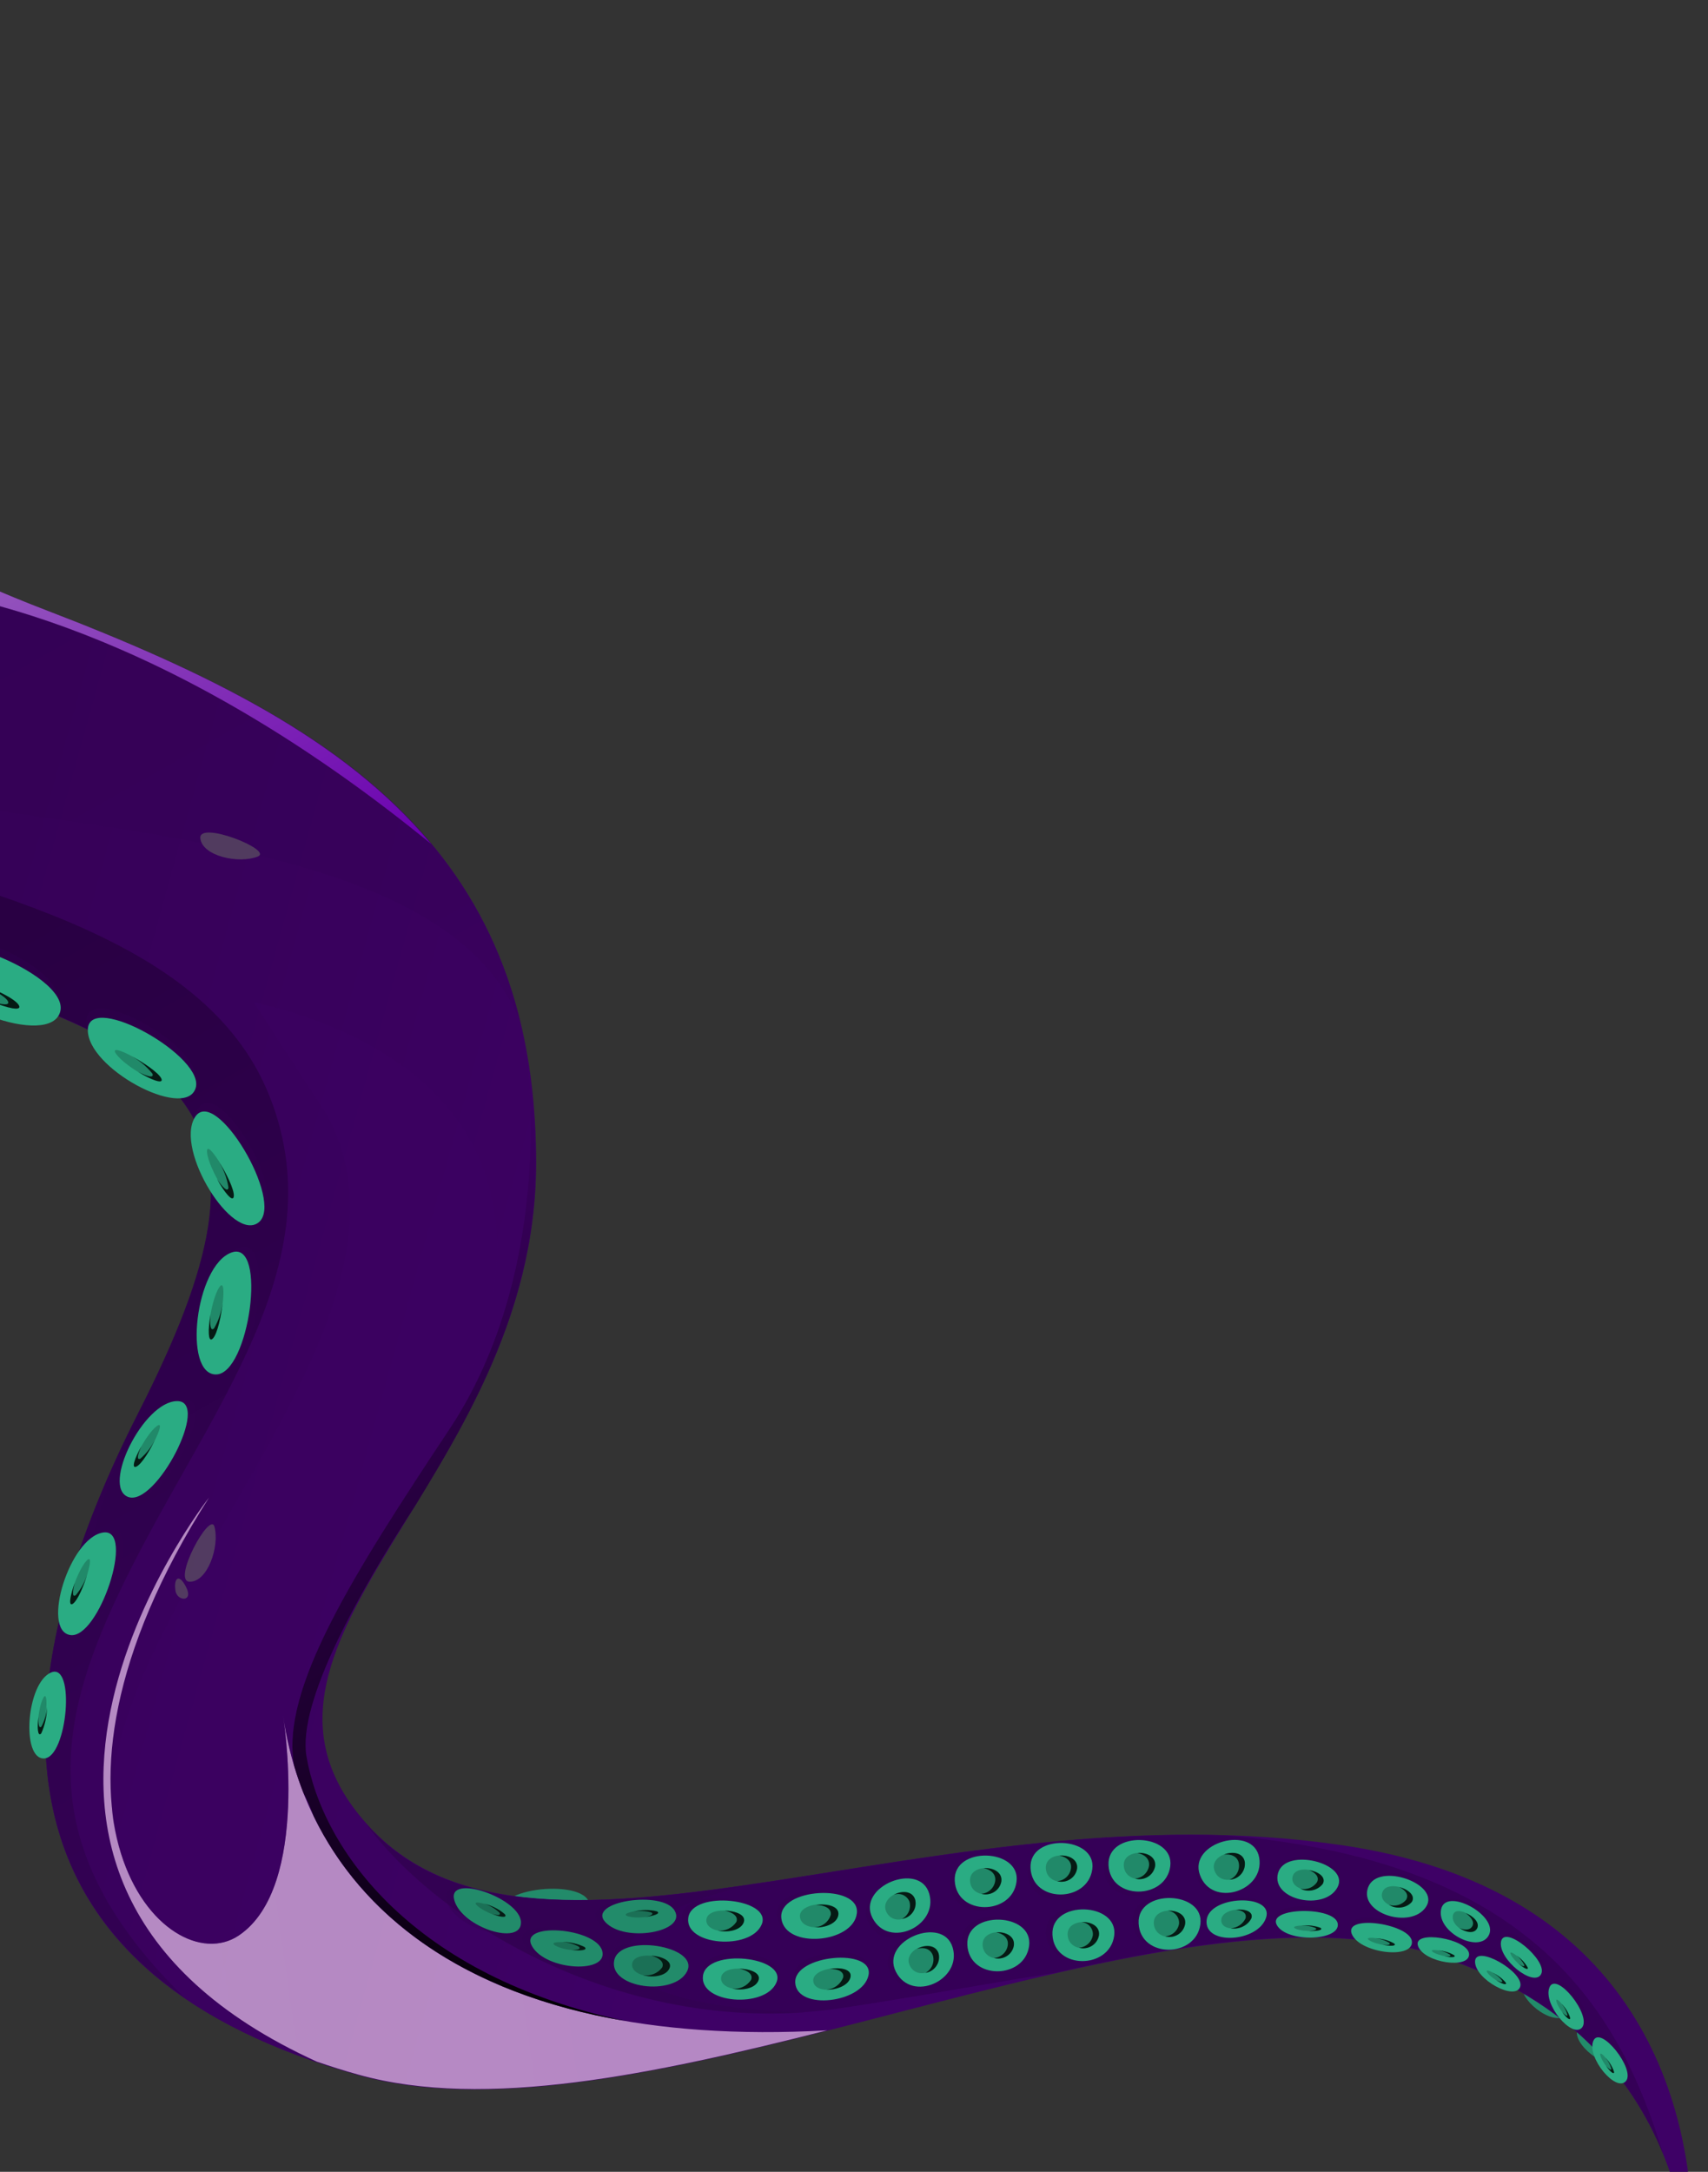 <svg width="744" height="946" viewBox="0 0 744 946" fill="none" xmlns="http://www.w3.org/2000/svg">
<rect x="0" y="0" width="744" height="946" fill="#333333" stroke="none"/>
<path d="M217.096 832.993C215.36 846.021 250.168 846.018 256.155 832.327C262.142 818.637 218.862 820.144 217.096 832.993Z" fill="#228B6A"/>
<path d="M664.311 863.265C658.822 867.862 673.676 881.78 681.235 878.542C688.795 875.303 669.823 858.591 664.311 863.265Z" fill="#228B6A"/>
<path d="M688.103 882.989C682.578 887.592 697.468 901.504 704.991 898.272C712.515 895.039 693.615 878.315 688.103 882.989Z" fill="#228B6A"/>
<path d="M735.797 998.578C735.797 998.578 762.901 830.496 585.515 803.875C408.129 777.255 235.122 875.161 161.294 796.117C87.465 717.073 233.807 645.752 233.542 506.034C233.276 366.315 143.107 313.044 19.723 265.645C-127.916 208.94 -147.239 137.991 -147.239 137.991C-147.239 137.991 -263.946 99.502 -329.65 199.401C-329.65 199.401 -275.98 368.375 -90.029 409.542C95.921 450.709 125.893 486.664 60.367 615.491C-10.432 754.715 5.104 861.708 156.041 903.872C281.015 938.71 500.034 814.802 621.644 850.526C743.253 886.25 735.797 998.578 735.797 998.578Z" fill="url(#paint0_linear_400_17894)"/>
<path style="mix-blend-mode:multiply" opacity="0.72" d="M-53.461 351.077C-53.461 351.077 -139.919 342.145 -158.972 287.662C-169.899 256.513 -18.078 199.398 187.915 367.758C149.723 321.817 90.168 292.687 19.723 265.644C-127.916 208.94 -147.24 137.991 -147.24 137.991C-147.24 137.991 -226.037 112.064 -290.572 158.215C-205.038 353.082 -53.461 351.077 -53.461 351.077Z" fill="url(#paint1_linear_400_17894)"/>
<path style="mix-blend-mode:multiply" opacity="0.72" d="M123.269 746.934C123.269 746.934 135.6 821.878 103.984 843.073C72.368 864.268 3.175 790.039 91.066 652.287C91.066 652.287 -38.956 817.396 138.082 898.036C143.91 899.995 149.81 901.942 156.154 903.668C211.386 919.105 284.937 903.493 360.311 884.368C203.349 893.169 134.382 825.255 123.269 746.934Z" fill="url(#paint2_linear_400_17894)"/>
<path d="M-90.071 409.29C95.736 450.481 125.851 486.412 60.325 615.239C4.014 725.966 2.395 816.28 80.042 869.802C21.106 811.872 21.691 762.208 46.779 704.931C82.492 623.078 148.829 555.541 117.204 476.976C88.679 406.027 -11.794 386.696 -105.811 358.546C-204.501 329.171 -255.368 276.044 -303.877 168.53C-313.714 177.573 -322.382 187.809 -329.68 199C-329.68 199 -276.046 368.201 -90.071 409.29Z" fill="url(#paint3_linear_400_17894)"/>
<path d="M533.234 799.404C374.784 794.894 227.57 867.429 161.17 796.249C160.416 795.486 159.842 794.694 159.16 793.92C189.7 836.467 272.786 888.687 366.444 874.68C399.086 869.826 430.61 863.789 459.732 859.329C520.266 845.453 577.461 837.335 621.61 850.31C682.687 868.257 711.182 905.563 724.473 938.28C705.837 876.673 668.066 810.163 533.234 799.404Z" fill="url(#paint4_linear_400_17894)"/>
<g style="mix-blend-mode:multiply" opacity="0.33">
<path d="M79.946 869.891C37.453 828.129 26.253 790.599 32.312 751.522C28.63 712.977 37.032 671.52 54.094 628.121C4.167 732.958 5.43 818.329 79.946 869.891Z" fill="#310150"/>
</g>
<g style="mix-blend-mode:multiply" opacity="0.5">
<path d="M161.193 796.392C160.44 795.63 159.866 794.838 159.184 794.063C187.96 834.205 263.592 882.887 350.675 876.535C245.109 873.186 255.994 836.713 327.981 820.804C256.161 831.219 196.932 834.612 161.193 796.392Z" fill="#310150"/>
</g>
<path style="mix-blend-mode:color-dodge" d="M195.8 622.495C153.838 685.689 121.908 735.967 128.149 769.179C129.31 773.087 130.65 776.967 132.129 780.786C133.896 784.114 135.415 787.567 136.674 791.119C157.407 833.802 200.682 868.196 272.819 880.371C179.94 860.935 140.425 805.83 133.475 764.941C129.587 741.315 156.363 693.399 180.827 655.91C205.994 614.834 233.543 566.902 233.415 506.165C233.419 490.697 232.114 475.257 229.515 460.01C230.595 467.921 240.665 554.945 195.8 622.495Z" fill="url(#paint5_linear_400_17894)"/>
<path style="mix-blend-mode:color-dodge" opacity="0.44" d="M187.471 367.315C-10.068 206.095 -157.597 252.236 -159.438 283.713C-159.363 285.001 -159.214 286.283 -158.991 287.554C-155.474 297.353 -149.781 306.229 -142.341 313.513C-72.219 371.154 185.452 338.875 226.716 445.475C219.947 416.705 206.504 389.931 187.471 367.315Z" fill="url(#paint6_linear_400_17894)"/>
<path style="mix-blend-mode:color-dodge" opacity="0.44" d="M103.986 843.073C135.638 821.872 123.27 746.934 123.27 746.934C124.341 754.46 125.972 761.895 128.149 769.179C122.768 740.516 145.615 699.489 178.709 648.429L178.92 648.136C255.178 529.288 206.896 458.857 110.463 436.46L142.337 485.547C192.282 576.868 39.937 703.323 49.194 792.365C55.922 836.171 85.984 855.158 103.986 843.073Z" fill="url(#paint7_linear_400_17894)"/>
<g style="mix-blend-mode:color-dodge" opacity="0.6">
<path d="M93.421 665.012C91.518 657.938 74.753 688.767 82.581 688.956C90.409 689.146 95.699 673.686 93.421 665.012Z" fill="#636363"/>
</g>
<g style="mix-blend-mode:color-dodge" opacity="0.6">
<path d="M112.301 373.073C119.242 370.343 86.536 357.294 87.263 365.078C87.99 372.863 103.981 376.4 112.301 373.073Z" fill="#636363"/>
</g>
<g style="mix-blend-mode:color-dodge" opacity="0.6">
<path d="M76.435 692.923C77.199 697.562 84.313 697.906 81.15 691.482C77.987 685.059 75.59 687.337 76.435 692.923Z" fill="#636363"/>
</g>
<g style="mix-blend-mode:multiply" opacity="0.33">
<path d="M582.295 835.727C583.555 843.386 560.039 844.191 555.727 836.405C551.416 828.619 580.896 828.127 582.295 835.727Z" fill="#310150"/>
</g>
<path d="M582.714 837.836C583.975 845.496 560.494 846.294 556.183 838.508C551.872 830.723 581.31 830.2 582.714 837.836Z" fill="#2AAC83"/>
<g style="mix-blend-mode:multiply" opacity="0.49">
<g style="mix-blend-mode:multiply" opacity="0.49">
<path d="M575.273 839.763C577.314 841.384 567.423 841.682 564.232 840.028C561.04 838.374 573.239 838.177 575.273 839.763Z" fill="#061A14"/>
</g>
</g>
<g style="mix-blend-mode:multiply">
<g style="mix-blend-mode:multiply">
<path d="M573.062 839.794C573.996 840.527 572.478 840.962 570.248 841.107C573.551 841.191 576.465 840.712 575.274 839.763C572.559 838.784 569.659 838.428 566.789 838.721C568.933 838.613 571.075 838.979 573.062 839.794Z" fill="#061A14"/>
</g>
</g>
<g style="mix-blend-mode:multiply" opacity="0.33">
<path d="M614.929 843.616C615.092 851.346 591.62 848.375 588.635 839.891C585.65 831.407 614.783 835.995 614.929 843.616Z" fill="#310150"/>
</g>
<path d="M615.042 845.887C615.212 853.653 591.733 850.646 588.748 842.162C585.763 833.678 614.873 838.122 615.042 845.887Z" fill="#2AAC83"/>
<g style="mix-blend-mode:multiply" opacity="0.49">
<g style="mix-blend-mode:multiply" opacity="0.49">
<path d="M607.362 846.597C609.15 848.482 599.335 847.216 596.318 845.053C593.302 842.89 605.61 844.706 607.362 846.597Z" fill="#061A14"/>
</g>
</g>
<g style="mix-blend-mode:multiply">
<g style="mix-blend-mode:multiply">
<path d="M605.164 846.257C605.972 847.122 604.419 847.34 602.237 847.108C605.443 847.726 608.434 847.714 607.364 846.597C604.86 845.18 602.055 844.376 599.181 844.25C601.302 844.456 603.348 845.143 605.164 846.257Z" fill="#061A14"/>
</g>
</g>
<g style="mix-blend-mode:multiply" opacity="0.33">
<path d="M639.815 849.346C640.065 856.027 620.231 853.159 617.585 845.838C614.939 838.517 639.608 842.695 639.815 849.346Z" fill="#310150"/>
</g>
<path d="M639.929 851.174C640.178 857.855 620.344 854.988 617.698 847.666C615.052 840.345 639.721 844.523 639.929 851.174Z" fill="#2AAC83"/>
<g style="mix-blend-mode:multiply" opacity="0.49">
<g style="mix-blend-mode:multiply" opacity="0.49">
<path d="M633.469 851.646C634.994 853.279 626.701 852.058 624.103 850.195C621.506 848.333 631.95 850.049 633.469 851.646Z" fill="#061A14"/>
</g>
</g>
<g style="mix-blend-mode:multiply">
<g style="mix-blend-mode:multiply">
<path d="M631.616 851.397C632.292 852.135 630.99 852.312 629.145 852.099C631.859 852.649 634.376 852.678 633.479 851.718C631.364 850.472 628.991 849.725 626.543 849.535C628.351 849.773 630.083 850.409 631.616 851.397Z" fill="#061A14"/>
</g>
</g>
<g style="mix-blend-mode:multiply" opacity="0.33">
<path d="M672.138 858.284C668.967 864.161 653.247 851.715 654.684 844.055C656.121 836.394 675.268 852.376 672.138 858.284Z" fill="#310150"/>
</g>
<path d="M671.298 859.9C668.168 865.807 652.448 853.362 653.849 845.707C655.25 838.053 674.433 854.029 671.298 859.9Z" fill="#2AAC83"/>
<g style="mix-blend-mode:multiply" opacity="0.49">
<g style="mix-blend-mode:multiply" opacity="0.49">
<path d="M665.373 857.144C665.734 859.337 659.295 854.118 658.037 851.186C656.778 848.253 665.006 854.914 665.373 857.144Z" fill="#061A14"/>
</g>
</g>
<g style="mix-blend-mode:multiply">
<g style="mix-blend-mode:multiply">
<path d="M663.993 855.931C664.159 856.938 662.997 856.39 661.519 855.267C663.601 857.14 665.709 858.271 665.519 857.12C664.324 854.975 662.642 853.14 660.61 851.76C662.032 852.884 663.187 854.308 663.993 855.931Z" fill="#061A14"/>
</g>
</g>
<g style="mix-blend-mode:multiply" opacity="0.33">
<path d="M690.259 881.49C686.005 886.622 673.096 871.276 676.049 864.068C679.001 856.86 694.406 876.375 690.259 881.49Z" fill="#310150"/>
</g>
<path d="M689.156 883.111C684.866 888.249 671.993 872.897 674.94 865.653C677.886 858.409 693.382 877.798 689.156 883.111Z" fill="#2AAC83"/>
<g style="mix-blend-mode:multiply" opacity="0.49">
<g style="mix-blend-mode:multiply" opacity="0.49">
<path d="M683.977 879.014C683.978 881.267 678.633 874.833 677.968 871.692C677.304 868.552 683.94 876.767 683.977 879.014Z" fill="#061A14"/>
</g>
</g>
<g style="mix-blend-mode:multiply">
<g style="mix-blend-mode:multiply">
<path d="M682.774 877.55C682.94 878.557 681.695 877.727 680.481 876.413C682.142 878.651 683.973 880.344 683.976 879.014C683.217 876.67 681.93 874.531 680.213 872.763C681.406 874.153 682.28 875.786 682.774 877.55Z" fill="#061A14"/>
</g>
</g>
<g style="mix-blend-mode:multiply" opacity="0.33">
<path d="M709.39 905.009C705.099 910.147 692.226 894.795 695.179 887.587C698.131 880.379 713.65 899.912 709.39 905.009Z" fill="#310150"/>
</g>
<path d="M708.26 906.45C703.969 911.588 691.097 896.236 694.043 888.992C696.99 881.748 712.532 901.426 708.26 906.45Z" fill="#2AAC83"/>
<g style="mix-blend-mode:multiply" opacity="0.49">
<g style="mix-blend-mode:multiply" opacity="0.49">
<path d="M703.071 902.54C703.108 904.787 697.763 898.353 697.099 895.212C696.434 892.071 703.07 900.287 703.071 902.54Z" fill="#061A14"/>
</g>
</g>
<g style="mix-blend-mode:multiply">
<g style="mix-blend-mode:multiply">
<path d="M701.904 901.069C702.069 902.076 700.824 901.247 699.61 899.932C701.272 902.17 703.103 903.864 703.069 902.539C702.321 900.197 701.046 898.057 699.342 896.283C700.536 897.672 701.41 899.306 701.904 901.069Z" fill="#061A14"/>
</g>
</g>
<g style="mix-blend-mode:multiply" opacity="0.33">
<path d="M662.752 863.669C660.653 869.998 643.045 860.449 643.097 852.684C643.15 844.919 664.774 857.316 662.752 863.669Z" fill="#310150"/>
</g>
<path d="M662.186 865.388C660.086 871.717 642.442 862.173 642.531 854.402C642.619 846.631 664.249 859.065 662.186 865.388Z" fill="#2AAC83"/>
<g style="mix-blend-mode:multiply" opacity="0.49">
<g style="mix-blend-mode:multiply" opacity="0.49">
<path d="M655.954 863.68C656.776 865.761 649.43 861.762 647.806 859.074C646.181 856.387 655.023 861.617 655.954 863.68Z" fill="#061A14"/>
</g>
</g>
<g style="mix-blend-mode:multiply">
<g style="mix-blend-mode:multiply">
<path d="M654.321 862.73C654.696 863.665 653.432 863.393 651.738 862.527C654.09 864.024 656.45 864.891 655.955 863.68C654.376 861.79 652.398 860.274 650.162 859.241C651.782 860.093 653.2 861.283 654.321 862.73Z" fill="#061A14"/>
</g>
</g>
<g style="mix-blend-mode:multiply" opacity="0.33">
<path d="M258.677 848.534C261.521 858.63 234.251 857.281 228.118 846.508C221.985 835.735 255.833 838.439 258.677 848.534Z" fill="#310150"/>
</g>
<path d="M262.307 849.709C265.151 859.805 237.88 858.456 231.753 847.719C225.626 836.982 259.463 839.613 262.307 849.709Z" fill="#228B6A"/>
<g style="mix-blend-mode:multiply" opacity="0.49">
<g style="mix-blend-mode:multiply" opacity="0.49">
<path d="M254.667 848.196C257.299 850.496 245.966 849.886 241.823 847.392C237.681 844.897 252.07 845.89 254.667 848.196Z" fill="#061A14"/>
</g>
</g>
<g style="mix-blend-mode:multiply">
<g style="mix-blend-mode:multiply">
<path d="M252.106 847.915C253.273 848.942 251.642 849.358 249.088 849.335C252.857 849.786 256.197 849.421 254.647 848.088C251.552 846.584 248.15 845.817 244.708 845.846C247.3 845.961 249.831 846.669 252.106 847.915Z" fill="#061A14"/>
</g>
</g>
<g style="mix-blend-mode:multiply" opacity="0.33">
<path d="M290.858 832.12C296.059 841.274 269.141 846.11 260.637 837.093C252.133 828.077 285.795 822.907 290.858 832.12Z" fill="#310150"/>
</g>
<path d="M293.92 832.318C299.121 841.472 272.245 846.338 263.735 837.285C255.225 828.233 288.899 823.135 293.92 832.318Z" fill="#228B6A"/>
<g style="mix-blend-mode:multiply" opacity="0.49">
<g style="mix-blend-mode:multiply" opacity="0.49">
<path d="M286.163 832.561C289.24 834.196 278.039 836.187 273.463 834.65C268.887 833.113 283.085 830.925 286.163 832.561Z" fill="#061A14"/>
</g>
</g>
<g style="mix-blend-mode:multiply">
<g style="mix-blend-mode:multiply">
<path d="M283.645 832.975C285.022 833.709 283.492 834.515 281.027 835.031C284.805 834.41 287.984 833.517 286.164 832.561C282.811 831.776 279.319 831.806 275.98 832.648C278.527 832.182 281.147 832.294 283.645 832.975Z" fill="#061A14"/>
</g>
</g>
<g style="mix-blend-mode:multiply" opacity="0.33">
<path d="M223.299 837.217C223.547 847.703 197.598 839.563 194.267 827.627C190.935 815.691 223.106 826.833 223.299 837.217Z" fill="#310150"/>
</g>
<path d="M226.931 837.284C227.178 847.77 201.229 839.63 197.892 827.658C194.555 815.686 226.719 826.792 226.931 837.284Z" fill="#228B6A"/>
<g style="mix-blend-mode:multiply" opacity="0.49">
<g style="mix-blend-mode:multiply" opacity="0.49">
<path d="M219.945 833.891C221.898 836.783 211.057 833.322 207.725 829.918C204.394 826.514 217.997 831.035 219.945 833.891Z" fill="#061A14"/>
</g>
</g>
<g style="mix-blend-mode:multiply">
<g style="mix-blend-mode:multiply">
<path d="M217.517 833.071C218.395 834.367 216.699 834.388 214.243 833.61C217.8 835.019 221.096 835.511 219.931 833.819C217.322 831.566 214.208 829.975 210.854 829.181C213.346 829.944 215.628 831.275 217.517 833.071Z" fill="#061A14"/>
</g>
</g>
<g style="mix-blend-mode:multiply" opacity="0.33">
<path d="M377.649 857.914C375.058 870.012 346.429 873.43 345.706 861.175C344.983 848.921 380.21 845.858 377.649 857.914Z" fill="#310150"/>
</g>
<path d="M378.317 860.39C375.762 872.482 347.133 875.9 346.409 863.645C345.686 851.391 380.908 848.292 378.317 860.39Z" fill="#2AAC83"/>
<g style="mix-blend-mode:multiply" opacity="0.49">
<g style="mix-blend-mode:multiply" opacity="0.49">
<path d="M370.428 861.171C369.108 867.297 354.611 869.018 354.252 862.798C353.894 856.578 371.784 855.038 370.428 861.171Z" fill="#061A14"/>
</g>
</g>
<g style="mix-blend-mode:multiply">
<g style="mix-blend-mode:multiply">
<path d="M367.284 861.392C366.684 862.858 365.686 864.128 364.402 865.057C363.118 865.986 361.6 866.538 360.02 866.65C364.371 866.821 369.686 864.764 370.473 861.237C371.259 857.709 366.053 856.83 361.411 857.594C364.918 857.571 367.853 858.787 367.284 861.392Z" fill="#061A14"/>
</g>
</g>
<g style="mix-blend-mode:multiply" opacity="0.33">
<path d="M337.957 861.01C333.102 872.373 304.371 870.23 306.021 858.029C307.672 845.827 342.669 849.671 337.957 861.01Z" fill="#310150"/>
</g>
<path d="M338.192 863.557C333.337 874.92 304.57 872.783 306.22 860.582C307.871 848.38 343.084 852.189 338.192 863.557Z" fill="#2AAC83"/>
<g style="mix-blend-mode:multiply" opacity="0.49">
<g style="mix-blend-mode:multiply" opacity="0.49">
<path d="M330.306 862.786C327.854 868.545 313.297 867.432 314.131 861.274C314.965 855.117 332.794 857.021 330.306 862.786Z" fill="#061A14"/>
</g>
</g>
<g style="mix-blend-mode:multiply">
<g style="mix-blend-mode:multiply">
<path d="M327.142 862.421C326.264 863.737 325.04 864.786 323.605 865.452C322.169 866.119 320.578 866.376 319.006 866.197C323.229 867.164 328.866 866.163 330.306 862.787C331.746 859.41 326.864 857.591 322.045 857.498C325.598 858.206 328.214 859.954 327.142 862.421Z" fill="#061A14"/>
</g>
</g>
<g style="mix-blend-mode:multiply" opacity="0.33">
<path d="M328.975 837.188C324.12 848.55 295.389 846.408 297.009 834.248C298.629 822.088 333.831 825.825 328.975 837.188Z" fill="#310150"/>
</g>
<path d="M331.776 838.278C326.92 849.64 298.189 847.498 299.81 835.338C301.43 823.178 336.631 826.915 331.776 838.278Z" fill="#2AAC83"/>
<g style="mix-blend-mode:multiply" opacity="0.49">
<g style="mix-blend-mode:multiply" opacity="0.49">
<path d="M323.891 837.507C321.439 843.266 306.887 842.188 307.716 835.995C308.544 829.801 326.379 831.742 323.891 837.507Z" fill="#061A14"/>
</g>
</g>
<g style="mix-blend-mode:multiply">
<g style="mix-blend-mode:multiply">
<path d="M320.764 837.135C319.889 838.455 318.665 839.506 317.229 840.173C315.793 840.839 314.2 841.095 312.627 840.912C316.851 841.879 322.452 840.883 323.892 837.507C325.331 834.13 320.456 832.347 315.631 832.218C319.148 832.932 321.728 834.686 320.764 837.135Z" fill="#061A14"/>
</g>
</g>
<g style="mix-blend-mode:multiply" opacity="0.33">
<path d="M296.943 857.418C291.38 868.527 262.928 864.935 265.19 852.855C267.451 840.774 302.391 846.29 296.943 857.418Z" fill="#310150"/>
</g>
<path d="M299.318 858.614C293.756 869.724 265.298 866.096 267.524 854.022C269.749 841.947 304.743 847.565 299.318 858.614Z" fill="#228B6A"/>
<g style="mix-blend-mode:multiply" opacity="0.49">
<g style="mix-blend-mode:multiply" opacity="0.49">
<path d="M291.488 857.502C288.718 863.129 274.265 861.297 275.405 855.199C276.544 849.102 294.287 852.056 291.488 857.502Z" fill="#061A14"/>
</g>
</g>
<g style="mix-blend-mode:multiply">
<g style="mix-blend-mode:multiply">
<path d="M288.443 856.969C287.5 858.24 286.225 859.226 284.758 859.819C283.291 860.412 281.689 860.59 280.128 860.332C284.315 861.527 289.957 860.783 291.558 857.491C293.16 854.198 288.387 852.14 283.676 851.807C287.001 852.7 289.527 854.575 288.443 856.969Z" fill="#061A14"/>
</g>
</g>
<g style="mix-blend-mode:multiply" opacity="0.33">
<path d="M371.318 831.993C369.773 845.064 340.127 847.689 338.441 834.301C336.756 820.912 372.988 819.013 371.318 831.993Z" fill="#310150"/>
</g>
<path d="M373.244 833.375C371.7 846.446 342.053 849.071 340.362 835.647C338.67 822.222 374.795 820.341 373.244 833.375Z" fill="#2AAC83"/>
<g style="mix-blend-mode:multiply" opacity="0.49">
<g style="mix-blend-mode:multiply" opacity="0.49">
<path d="M365.161 833.893C364.326 840.494 349.362 841.848 348.465 835.052C347.569 828.255 365.991 827.255 365.161 833.893Z" fill="#061A14"/>
</g>
</g>
<g style="mix-blend-mode:multiply">
<g style="mix-blend-mode:multiply">
<path d="M361.894 834.024C361.428 835.563 360.489 836.918 359.212 837.896C357.935 838.875 356.382 839.429 354.774 839.48C359.305 839.842 364.668 837.852 365.191 834.072C365.715 830.292 360.233 829.089 355.466 829.763C359.092 829.794 362.242 831.196 361.894 834.024Z" fill="#061A14"/>
</g>
</g>
<g style="mix-blend-mode:multiply" opacity="0.33">
<path d="M551.511 834.143C547.952 844.849 524.691 846.313 525.614 835.302C526.537 824.291 555.112 823.467 551.511 834.143Z" fill="#310150"/>
</g>
<path d="M551.487 835.33C547.927 846.036 524.631 847.505 525.59 836.488C526.548 825.472 555.052 824.66 551.487 835.33Z" fill="#2AAC83"/>
<g style="mix-blend-mode:multiply" opacity="0.49">
<g style="mix-blend-mode:multiply" opacity="0.49">
<path d="M545.096 835.568C543.292 840.999 531.518 841.755 531.998 836.136C532.477 830.516 546.906 830.174 545.096 835.568Z" fill="#061A14"/>
</g>
</g>
<g style="mix-blend-mode:multiply">
<g style="mix-blend-mode:multiply">
<path d="M542.552 835.617C541.955 836.844 541.042 837.89 539.907 838.648C538.772 839.406 537.456 839.849 536.093 839.93C537.861 840.237 539.681 839.981 541.296 839.198C542.911 838.415 544.239 837.146 545.094 835.568C546.119 832.592 542.153 831.398 538.346 831.84C541.121 832.085 543.198 833.258 542.552 835.617Z" fill="#061A14"/>
</g>
</g>
<g style="mix-blend-mode:multiply" opacity="0.33">
<path d="M582.873 820.821C577.21 831.319 553.886 826.329 556.962 814.706C560.037 803.082 588.458 810.299 582.873 820.821Z" fill="#310150"/>
</g>
<path d="M582.598 822.084C576.936 832.582 553.611 827.592 556.687 815.969C559.763 804.345 588.189 811.598 582.598 822.084Z" fill="#2AAC83"/>
<g style="mix-blend-mode:multiply" opacity="0.49">
<g style="mix-blend-mode:multiply" opacity="0.49">
<path d="M576.193 820.442C573.371 825.745 561.502 823.229 563.079 817.318C564.656 811.407 579.064 815.205 576.193 820.442Z" fill="#061A14"/>
</g>
</g>
<g style="mix-blend-mode:multiply">
<g style="mix-blend-mode:multiply">
<path d="M573.66 819.862C572.874 820.997 571.766 821.872 570.479 822.373C569.192 822.874 567.784 822.98 566.437 822.675C568.062 823.501 569.922 823.74 571.703 823.353C573.484 822.965 575.077 821.975 576.212 820.55C577.795 817.593 574.107 815.171 570.242 814.588C572.962 815.618 574.875 817.593 573.66 819.862Z" fill="#061A14"/>
</g>
</g>
<g style="mix-blend-mode:multiply" opacity="0.33">
<path d="M621.556 829.339C614.953 839.29 592.161 832.145 596.327 820.859C600.493 809.573 628.105 819.286 621.556 829.339Z" fill="#310150"/>
</g>
<path d="M621.17 830.585C614.568 840.536 591.775 833.391 595.941 822.105C600.107 810.819 627.737 820.64 621.17 830.585Z" fill="#2AAC83"/>
<g style="mix-blend-mode:multiply" opacity="0.49">
<g style="mix-blend-mode:multiply" opacity="0.49">
<path d="M614.947 828.47C611.634 833.484 600.067 829.884 602.189 824.143C604.311 818.401 618.291 823.414 614.947 828.47Z" fill="#061A14"/>
</g>
</g>
<g style="mix-blend-mode:multiply">
<g style="mix-blend-mode:multiply">
<path d="M612.467 827.548C611.582 828.607 610.4 829.377 609.074 829.76C607.748 830.142 606.337 830.12 605.024 829.696C606.564 830.672 608.395 831.083 610.205 830.859C612.014 830.635 613.69 829.791 614.947 828.47C616.781 825.694 613.334 822.937 609.554 821.97C612.171 823.276 613.874 825.322 612.467 827.548Z" fill="#061A14"/>
</g>
</g>
<g style="mix-blend-mode:multiply" opacity="0.33">
<path d="M648.799 841.736C644.794 850.188 625.993 840.798 627.891 830.772C629.788 820.746 652.779 833.14 648.799 841.736Z" fill="#310150"/>
</g>
<path d="M648.626 842.725C644.628 851.213 625.821 841.786 627.719 831.76C629.616 821.734 652.589 834.242 648.626 842.725Z" fill="#2AAC83"/>
<g style="mix-blend-mode:multiply" opacity="0.49">
<g style="mix-blend-mode:multiply" opacity="0.49">
<path d="M643.484 839.989C641.455 844.274 631.916 839.528 632.874 834.347C633.833 829.166 645.513 835.703 643.484 839.989Z" fill="#061A14"/>
</g>
</g>
<g style="mix-blend-mode:multiply">
<g style="mix-blend-mode:multiply">
<path d="M641.412 838.852C640.509 840.773 638.051 840.882 635.764 839.781C638.487 841.734 642.256 842.407 643.46 839.845C644.664 837.283 641.547 834.508 638.427 833.286C640.677 834.836 642.291 837.008 641.412 838.852Z" fill="#061A14"/>
</g>
</g>
<g style="mix-blend-mode:multiply" opacity="0.33">
<path d="M547.277 810.426C549.68 825.026 526.743 832.273 521.433 817.966C516.122 803.66 544.773 795.658 547.277 810.426Z" fill="#310150"/>
</g>
<path d="M548.519 809.224C550.921 823.824 527.985 831.071 522.71 816.758C517.436 802.446 546.081 794.63 548.519 809.224Z" fill="#2AAC83"/>
<g style="mix-blend-mode:multiply" opacity="0.49">
<g style="mix-blend-mode:multiply" opacity="0.49">
<path d="M542.132 811.051C543.345 818.423 531.768 822.175 529.051 814.865C526.333 807.556 540.913 803.643 542.132 811.051Z" fill="#061A14"/>
</g>
</g>
<g style="mix-blend-mode:multiply">
<g style="mix-blend-mode:multiply">
<path d="M539.649 811.681C539.878 813.153 539.593 814.659 538.843 815.946C538.093 817.233 536.922 818.223 535.528 818.749C536.49 818.725 537.436 818.501 538.307 818.092C539.178 817.682 539.953 817.096 540.585 816.37C541.216 815.644 541.69 814.794 541.974 813.876C542.259 812.957 542.35 811.989 542.239 811.033C541.565 806.934 536.843 806.307 533.207 807.792C536.073 807.468 539.128 808.517 539.649 811.681Z" fill="#061A14"/>
</g>
</g>
<g style="mix-blend-mode:multiply" opacity="0.33">
<path d="M520.137 837.496C518.151 852.153 494.06 852.387 493.236 837.047C492.412 821.707 522.152 822.796 520.137 837.496Z" fill="#310150"/>
</g>
<path d="M522.875 838.19C520.896 852.884 496.769 853.123 495.981 837.777C495.192 822.431 524.861 823.533 522.875 838.19Z" fill="#2AAC83"/>
<g style="mix-blend-mode:multiply" opacity="0.49">
<g style="mix-blend-mode:multiply" opacity="0.49">
<path d="M516.236 838.027C515.261 845.575 503.033 845.592 502.606 837.832C502.179 830.072 517.235 830.623 516.236 838.027Z" fill="#061A14"/>
</g>
</g>
<g style="mix-blend-mode:multiply">
<g style="mix-blend-mode:multiply">
<path d="M513.592 837.909C513.361 839.383 512.632 840.733 511.526 841.735C510.42 842.737 509.004 843.33 507.514 843.415C508.442 843.687 509.416 843.76 510.375 843.631C511.333 843.502 512.253 843.172 513.076 842.664C513.898 842.156 514.604 841.481 515.149 840.682C515.693 839.883 516.063 838.979 516.235 838.028C516.783 833.948 512.466 831.963 508.563 832.272C509.266 832.305 509.955 832.478 510.591 832.78C511.226 833.082 511.795 833.508 512.263 834.033C512.731 834.558 513.09 835.172 513.318 835.837C513.547 836.502 513.64 837.207 513.592 837.909Z" fill="#061A14"/>
</g>
</g>
<g style="mix-blend-mode:multiply" opacity="0.33">
<path d="M507.747 814.751C505.768 829.445 481.677 829.678 480.852 814.338C480.028 798.998 509.732 800.094 507.747 814.751Z" fill="#310150"/>
</g>
<path d="M509.773 812.904C507.788 827.561 483.661 827.801 482.872 812.455C482.084 797.109 511.596 798.384 509.773 812.904Z" fill="#2AAC83"/>
<g style="mix-blend-mode:multiply" opacity="0.49">
<g style="mix-blend-mode:multiply" opacity="0.49">
<path d="M503.156 812.885C502.18 820.432 489.947 820.414 489.52 812.654C489.092 804.894 504.148 805.445 503.156 812.885Z" fill="#061A14"/>
</g>
</g>
<g style="mix-blend-mode:multiply">
<g style="mix-blend-mode:multiply">
<path d="M500.506 812.73C500.264 814.201 499.534 815.549 498.432 816.554C497.33 817.56 495.922 818.165 494.434 818.272C495.362 818.532 496.333 818.597 497.287 818.463C498.241 818.328 499.157 817.998 499.977 817.491C500.797 816.985 501.502 816.314 502.049 815.521C502.596 814.728 502.973 813.831 503.155 812.885C503.697 808.77 499.38 806.784 495.477 807.094C498.347 807.693 500.908 809.561 500.506 812.73Z" fill="#061A14"/>
</g>
</g>
<g style="mix-blend-mode:multiply" opacity="0.33">
<path d="M482.447 842.664C480.461 857.321 456.377 857.591 455.546 842.215C454.716 826.839 484.492 828.144 482.447 842.664Z" fill="#310150"/>
</g>
<path d="M485.336 843.149C483.357 857.843 459.23 858.082 458.442 842.736C457.653 827.39 487.322 828.492 485.336 843.149Z" fill="#2AAC83"/>
<g style="mix-blend-mode:multiply" opacity="0.49">
<g style="mix-blend-mode:multiply" opacity="0.49">
<path d="M478.693 842.986C477.718 850.533 465.49 850.551 465.063 842.791C464.636 835.031 479.692 835.582 478.693 842.986Z" fill="#061A14"/>
</g>
</g>
<g style="mix-blend-mode:multiply">
<g style="mix-blend-mode:multiply">
<path d="M476.053 842.867C475.822 844.341 475.093 845.691 473.987 846.693C472.881 847.695 471.465 848.288 469.975 848.373C470.903 848.639 471.876 848.708 472.832 848.576C473.788 848.444 474.706 848.114 475.527 847.607C476.348 847.1 477.054 846.427 477.6 845.631C478.146 844.835 478.519 843.934 478.696 842.986C479.244 838.906 474.927 836.921 471.024 837.23C471.727 837.263 472.416 837.436 473.052 837.738C473.687 838.04 474.255 838.466 474.724 838.991C475.192 839.516 475.551 840.13 475.779 840.795C476.008 841.46 476.1 842.165 476.053 842.867Z" fill="#061A14"/>
</g>
</g>
<g style="mix-blend-mode:multiply" opacity="0.33">
<path d="M474.572 816.591C472.593 831.284 448.502 831.518 447.678 816.178C446.853 800.837 476.594 801.927 474.572 816.591Z" fill="#310150"/>
</g>
<path d="M475.8 814.172C473.815 828.83 449.724 829.063 448.9 813.723C448.075 798.383 477.815 799.695 475.8 814.172Z" fill="#2AAC83"/>
<g style="mix-blend-mode:multiply" opacity="0.49">
<g style="mix-blend-mode:multiply" opacity="0.49">
<path d="M469.16 814.009C468.185 821.557 455.951 821.538 455.56 813.772C455.169 806.006 470.189 806.564 469.16 814.009Z" fill="#061A14"/>
</g>
</g>
<g style="mix-blend-mode:multiply">
<g style="mix-blend-mode:multiply">
<path d="M466.512 813.854C466.295 815.33 465.577 816.686 464.478 817.695C463.378 818.703 461.965 819.302 460.476 819.391C461.401 819.657 462.371 819.726 463.325 819.594C464.278 819.463 465.194 819.133 466.012 818.626C466.83 818.119 467.533 817.446 468.075 816.651C468.618 815.856 468.987 814.956 469.161 814.01C469.739 809.889 465.421 807.903 461.488 808.254C464.46 808.799 466.956 810.716 466.512 813.854Z" fill="#061A14"/>
</g>
</g>
<g style="mix-blend-mode:multiply" opacity="0.33">
<path d="M445.887 846.39C443.902 861.047 419.775 861.287 418.986 845.941C418.198 830.595 447.872 831.732 445.887 846.39Z" fill="#310150"/>
</g>
<path d="M448.27 847.622C446.285 862.28 422.194 862.514 421.37 847.173C420.545 831.833 450.256 832.965 448.27 847.622Z" fill="#2AAC83"/>
<g style="mix-blend-mode:multiply" opacity="0.49">
<g style="mix-blend-mode:multiply" opacity="0.49">
<path d="M441.629 847.459C440.653 855.007 428.42 854.988 428.028 847.222C427.637 839.457 442.657 840.014 441.629 847.459Z" fill="#061A14"/>
</g>
</g>
<g style="mix-blend-mode:multiply">
<g style="mix-blend-mode:multiply">
<path d="M438.982 847.305C438.766 848.78 438.048 850.136 436.948 851.145C435.849 852.153 434.436 852.752 432.946 852.841C433.871 853.101 434.84 853.166 435.792 853.032C436.743 852.897 437.657 852.567 438.473 852.061C439.29 851.554 439.993 850.884 440.536 850.092C441.08 849.3 441.453 848.403 441.631 847.46C442.21 843.339 437.892 841.353 433.953 841.668C436.931 842.25 439.421 844.13 438.982 847.305Z" fill="#061A14"/>
</g>
</g>
<g style="mix-blend-mode:multiply" opacity="0.33">
<path d="M440.768 821.341C438.783 835.998 414.692 836.232 413.868 820.892C413.043 805.552 442.747 806.647 440.768 821.341Z" fill="#310150"/>
</g>
<path d="M442.786 819.679C440.8 834.337 416.71 834.57 415.885 819.23C415.061 803.89 444.825 805.124 442.786 819.679Z" fill="#2AAC83"/>
<g style="mix-blend-mode:multiply" opacity="0.49">
<g style="mix-blend-mode:multiply" opacity="0.49">
<path d="M436.182 819.51C435.171 827.063 422.937 827.045 422.546 819.279C422.155 811.513 437.175 812.07 436.182 819.51Z" fill="#061A14"/>
</g>
</g>
<g style="mix-blend-mode:multiply">
<g style="mix-blend-mode:multiply">
<path d="M433.497 819.361C433.268 820.831 432.546 822.18 431.449 823.186C430.353 824.192 428.946 824.795 427.462 824.897C428.389 825.158 429.361 825.223 430.315 825.088C431.269 824.954 432.185 824.623 433.004 824.117C433.824 823.61 434.53 822.94 435.077 822.147C435.624 821.354 436 820.456 436.182 819.51C436.725 815.395 432.407 813.409 428.468 813.725C431.44 814.27 433.936 816.187 433.497 819.361Z" fill="#061A14"/>
</g>
</g>
<g style="mix-blend-mode:multiply" opacity="0.33">
<path d="M412.438 848.57C416.604 862.659 394.746 872.867 387.726 859.174C380.706 845.481 408.254 834.374 412.438 848.57Z" fill="#310150"/>
</g>
<path d="M414.978 848.299C419.143 862.388 397.279 872.56 390.259 858.867C383.24 845.174 410.788 834.067 414.978 848.299Z" fill="#2AAC83"/>
<g style="mix-blend-mode:multiply" opacity="0.49">
<g style="mix-blend-mode:multiply" opacity="0.49">
<path d="M408.857 850.858C410.94 857.902 399.798 863.171 396.324 856.207C392.85 849.244 406.751 843.67 408.857 850.858Z" fill="#061A14"/>
</g>
</g>
<g style="mix-blend-mode:multiply">
<g style="mix-blend-mode:multiply">
<path d="M406.393 851.817C406.776 853.256 406.662 854.781 406.068 856.146C405.474 857.511 404.436 858.636 403.122 859.337C404.062 859.198 404.964 858.868 405.772 858.366C406.579 857.865 407.275 857.203 407.815 856.421C408.355 855.639 408.729 854.754 408.912 853.822C409.096 852.89 409.086 851.93 408.882 851.002C407.71 847.021 402.969 846.952 399.512 848.85C402.409 848.041 405.338 848.778 406.393 851.817Z" fill="#061A14"/>
</g>
</g>
<g style="mix-blend-mode:multiply" opacity="0.33">
<path d="M403.054 827.03C407.219 841.119 385.361 851.327 378.341 837.634C371.322 823.941 398.846 812.69 403.054 827.03Z" fill="#310150"/>
</g>
<path d="M404.754 824.792C408.92 838.88 387.062 849.089 380.042 835.396C373.022 821.703 400.571 810.595 404.754 824.792Z" fill="#2AAC83"/>
<g style="mix-blend-mode:multiply" opacity="0.49">
<g style="mix-blend-mode:multiply" opacity="0.49">
<path d="M398.659 827.494C400.778 834.533 389.594 839.771 386.126 832.844C382.658 825.916 396.529 820.162 398.659 827.494Z" fill="#061A14"/>
</g>
</g>
<g style="mix-blend-mode:multiply">
<g style="mix-blend-mode:multiply">
<path d="M396.174 828.346C396.561 829.78 396.448 831.303 395.852 832.663C395.256 834.024 394.214 835.141 392.897 835.829C393.84 835.696 394.745 835.369 395.555 834.869C396.365 834.369 397.063 833.706 397.604 832.923C398.145 832.14 398.518 831.253 398.7 830.319C398.881 829.384 398.866 828.423 398.657 827.494C397.485 823.513 392.744 823.444 389.287 825.343C389.936 825.084 390.63 824.957 391.329 824.968C392.028 824.979 392.717 825.129 393.357 825.408C393.998 825.688 394.577 826.091 395.06 826.595C395.543 827.1 395.922 827.695 396.174 828.346Z" fill="#061A14"/>
</g>
</g>
<g style="mix-blend-mode:multiply" opacity="0.33">
<path d="M24.846 435.996C20.933 452.411 -31.558 433.421 -33.77 413.914C-35.983 394.407 28.754 419.545 24.846 435.996Z" fill="#310150"/>
</g>
<path d="M26.28 440.451C22.366 456.866 -30.125 437.876 -32.301 418.363C-34.478 398.85 30.187 424 26.28 440.451Z" fill="#2AAC83"/>
<g style="mix-blend-mode:multiply" opacity="0.49">
<g style="mix-blend-mode:multiply" opacity="0.49">
<path d="M8.215 437.772C11.25 442.739 -10.755 434.763 -16.466 428.574C-22.178 422.385 5.181 432.805 8.215 437.772Z" fill="#061A14"/>
</g>
</g>
<g style="mix-blend-mode:multiply">
<g style="mix-blend-mode:multiply">
<path d="M3.328 435.917C4.696 438.166 1.004 437.74 -4.033 436.094C3.081 439.134 9.917 440.705 8.143 437.784C6.369 434.862 -2.595 430.686 -9.453 428.306C-3.698 430.72 2.055 433.799 3.328 435.917Z" fill="#061A14"/>
</g>
</g>
<g style="mix-blend-mode:multiply" opacity="0.33">
<path d="M84.419 470.405C79.056 483.845 37.014 461.215 37.613 444.422C38.212 427.629 89.932 456.977 84.419 470.405Z" fill="#310150"/>
</g>
<path d="M85.069 474.36C79.886 487.771 37.7 465.165 38.263 448.377C38.826 431.59 90.565 460.824 85.069 474.36Z" fill="#2AAC83"/>
<g style="mix-blend-mode:multiply" opacity="0.49">
<g style="mix-blend-mode:multiply" opacity="0.49">
<path d="M70.285 469.849C72.223 474.442 54.711 465.025 50.54 458.989C46.369 452.953 68.311 465.262 70.285 469.849Z" fill="#061A14"/>
</g>
</g>
<g style="mix-blend-mode:multiply">
<g style="mix-blend-mode:multiply">
<path d="M66.378 467.649C67.237 469.723 64.188 468.932 60.194 466.893C65.827 470.362 71.379 472.44 70.288 469.849C69.196 467.259 62.056 462.487 56.559 459.624C60.359 461.581 63.704 464.315 66.378 467.649Z" fill="#061A14"/>
</g>
</g>
<g style="mix-blend-mode:multiply" opacity="0.33">
<path d="M114.067 528.648C102.761 537.637 77.481 497.18 86.286 482.877C95.092 468.575 125.367 519.624 114.067 528.648Z" fill="#310150"/>
</g>
<path d="M112.692 532.42C101.386 541.409 76.106 500.951 84.911 486.649C93.717 472.346 123.992 523.395 112.692 532.42Z" fill="#2AAC83"/>
<g style="mix-blend-mode:multiply" opacity="0.49">
<g style="mix-blend-mode:multiply" opacity="0.49">
<path d="M101.923 521.08C101.367 526.01 90.823 509.093 90.191 501.884C89.559 494.675 102.514 516.144 101.923 521.08Z" fill="#061A14"/>
</g>
</g>
<g style="mix-blend-mode:multiply">
<g style="mix-blend-mode:multiply">
<path d="M99.52 517.265C99.258 519.487 97.009 517.272 94.511 513.546C97.718 519.335 101.478 523.997 101.814 521.098C102.15 518.199 98.348 510.588 94.99 505.453C97.324 509.023 98.869 513.05 99.52 517.265Z" fill="#061A14"/>
</g>
</g>
<g style="mix-blend-mode:multiply" opacity="0.33">
<path d="M97.5 596.601C83.048 596.579 88.478 549.184 104.278 543.481C120.079 537.779 111.946 596.588 97.5 596.601Z" fill="#310150"/>
</g>
<path d="M94.07 598.68C79.624 598.693 85.048 551.262 100.849 545.56C116.649 539.857 108.516 598.667 94.07 598.68Z" fill="#2AAC83"/>
<g style="mix-blend-mode:multiply" opacity="0.49">
<g style="mix-blend-mode:multiply" opacity="0.49">
<path d="M92.694 583.135C89.168 586.633 91.488 566.824 95.481 560.774C99.474 554.725 96.256 579.631 92.694 583.135Z" fill="#061A14"/>
</g>
</g>
<g style="mix-blend-mode:multiply">
<g style="mix-blend-mode:multiply">
<path d="M93.276 578.571C91.69 580.162 91.283 577.015 91.694 572.552C90.553 579.093 90.612 585.067 92.679 583.028C94.745 580.989 96.477 572.652 97.09 566.494C96.693 570.745 95.392 574.862 93.276 578.571Z" fill="#061A14"/>
</g>
</g>
<g style="mix-blend-mode:multiply" opacity="0.33">
<path d="M59.32 651.343C47.533 647.078 65.907 609.631 80.604 609.576C95.302 609.521 71.257 655.621 59.32 651.343Z" fill="#310150"/>
</g>
<path d="M55.891 652.055C44.103 647.789 62.477 610.342 77.175 610.288C91.872 610.233 67.828 656.333 55.891 652.055Z" fill="#2AAC83"/>
<g style="mix-blend-mode:multiply" opacity="0.49">
<g style="mix-blend-mode:multiply" opacity="0.49">
<path d="M59.363 638.814C55.421 640.682 63.193 625.035 68.254 621.211C73.315 617.386 63.311 636.983 59.363 638.814Z" fill="#061A14"/>
</g>
</g>
<g style="mix-blend-mode:multiply">
<g style="mix-blend-mode:multiply">
<path d="M61.158 635.343C59.376 636.19 59.964 633.471 61.632 629.909C58.768 634.961 57.031 639.9 59.401 638.809C61.771 637.717 65.572 631.403 67.879 626.333C66.32 629.788 64.026 632.863 61.158 635.343Z" fill="#061A14"/>
</g>
</g>
<g style="mix-blend-mode:multiply" opacity="0.33">
<path d="M33.723 710.92C21.291 708.571 33.604 668.649 48.144 666.294C62.685 663.938 46.186 713.228 33.723 710.92Z" fill="#310150"/>
</g>
<path d="M30.453 712.16C17.99 709.852 30.333 669.889 44.838 667.539C59.343 665.189 42.886 714.51 30.453 712.16Z" fill="#2AAC83"/>
<g style="mix-blend-mode:multiply" opacity="0.49">
<g style="mix-blend-mode:multiply" opacity="0.49">
<path d="M31.758 698.538C28.174 701.011 33.371 684.311 37.756 679.748C42.142 675.185 35.384 696.094 31.758 698.538Z" fill="#061A14"/>
</g>
</g>
<g style="mix-blend-mode:multiply">
<g style="mix-blend-mode:multiply">
<path d="M32.995 694.826C31.368 695.943 31.542 693.181 32.617 689.385C30.591 694.815 29.669 699.99 31.758 698.538C33.847 697.086 36.727 690.333 38.219 685.028C37.201 688.63 35.419 691.972 32.995 694.826Z" fill="#061A14"/>
</g>
</g>
<g style="mix-blend-mode:multiply" opacity="0.33">
<path d="M21.566 764.371C11.483 764.849 13.736 731.606 24.535 726.948C35.334 722.29 31.649 763.894 21.566 764.371Z" fill="#310150"/>
</g>
<path d="M19.238 765.936C9.191 766.408 11.408 733.171 22.207 728.513C33.006 723.855 29.321 765.459 19.238 765.936Z" fill="#2AAC83"/>
<g style="mix-blend-mode:multiply" opacity="0.49">
<g style="mix-blend-mode:multiply" opacity="0.49">
<path d="M17.794 755.131C15.445 757.696 16.409 743.798 18.912 739.471C21.415 735.144 19.999 752.589 17.794 755.131Z" fill="#061A14"/>
</g>
</g>
<g style="mix-blend-mode:multiply">
<g style="mix-blend-mode:multiply">
<path d="M18.057 752.021C16.988 753.157 16.633 751 16.747 747.878C16.168 752.443 16.417 756.649 17.93 755.071C19.586 751.462 20.453 747.542 20.473 743.572C20.275 746.527 19.451 749.407 18.057 752.021Z" fill="#061A14"/>
</g>
</g>
<defs>
<linearGradient id="paint0_linear_400_17894" x1="676.172" y1="706.772" x2="-297.45" y2="436.692" gradientUnits="userSpaceOnUse">
<stop offset="0.32" stop-color="#3E0166"/>
<stop offset="1" stop-color="#31014F"/>
</linearGradient>
<linearGradient id="paint1_linear_400_17894" x1="-155.743" y1="80.769" x2="50.501" y2="445.361" gradientUnits="userSpaceOnUse">
<stop stop-color="white"/>
<stop offset="1" stop-color="#7D00CF"/>
</linearGradient>
<linearGradient id="paint2_linear_400_17894" x1="2353.1" y1="49446.9" x2="20604.5" y2="46853.5" gradientUnits="userSpaceOnUse">
<stop stop-color="white"/>
<stop offset="1" stop-color="#9800AB"/>
<stop offset="1" stop-color="#310150"/>
</linearGradient>
<linearGradient id="paint3_linear_400_17894" x1="-228.24" y1="125.883" x2="342.811" y2="1135.37" gradientUnits="userSpaceOnUse">
<stop stop-color="#200034"/>
<stop offset="1" stop-color="#3D0165"/>
</linearGradient>
<linearGradient id="paint4_linear_400_17894" x1="-100666" y1="45963" x2="52752" y2="20718.2" gradientUnits="userSpaceOnUse">
<stop stop-color="#3E0165"/>
<stop offset="1" stop-color="#310050"/>
</linearGradient>
<linearGradient id="paint5_linear_400_17894" x1="123.276" y1="520.101" x2="313.907" y2="857.094" gradientUnits="userSpaceOnUse">
<stop stop-color="#3E0065"/>
<stop offset="1"/>
</linearGradient>
<linearGradient id="paint6_linear_400_17894" x1="-49.502" y1="212.579" x2="455.762" y2="1105.77" gradientUnits="userSpaceOnUse">
<stop stop-color="#320152"/>
<stop offset="1" stop-color="#3E0166"/>
</linearGradient>
<linearGradient id="paint7_linear_400_17894" x1="-3983.47" y1="69279.6" x2="61101.5" y2="58569.9" gradientUnits="userSpaceOnUse">
<stop stop-color="#3E0066"/>
<stop offset="1" stop-color="#31004F"/>
</linearGradient>
</defs>
</svg>
